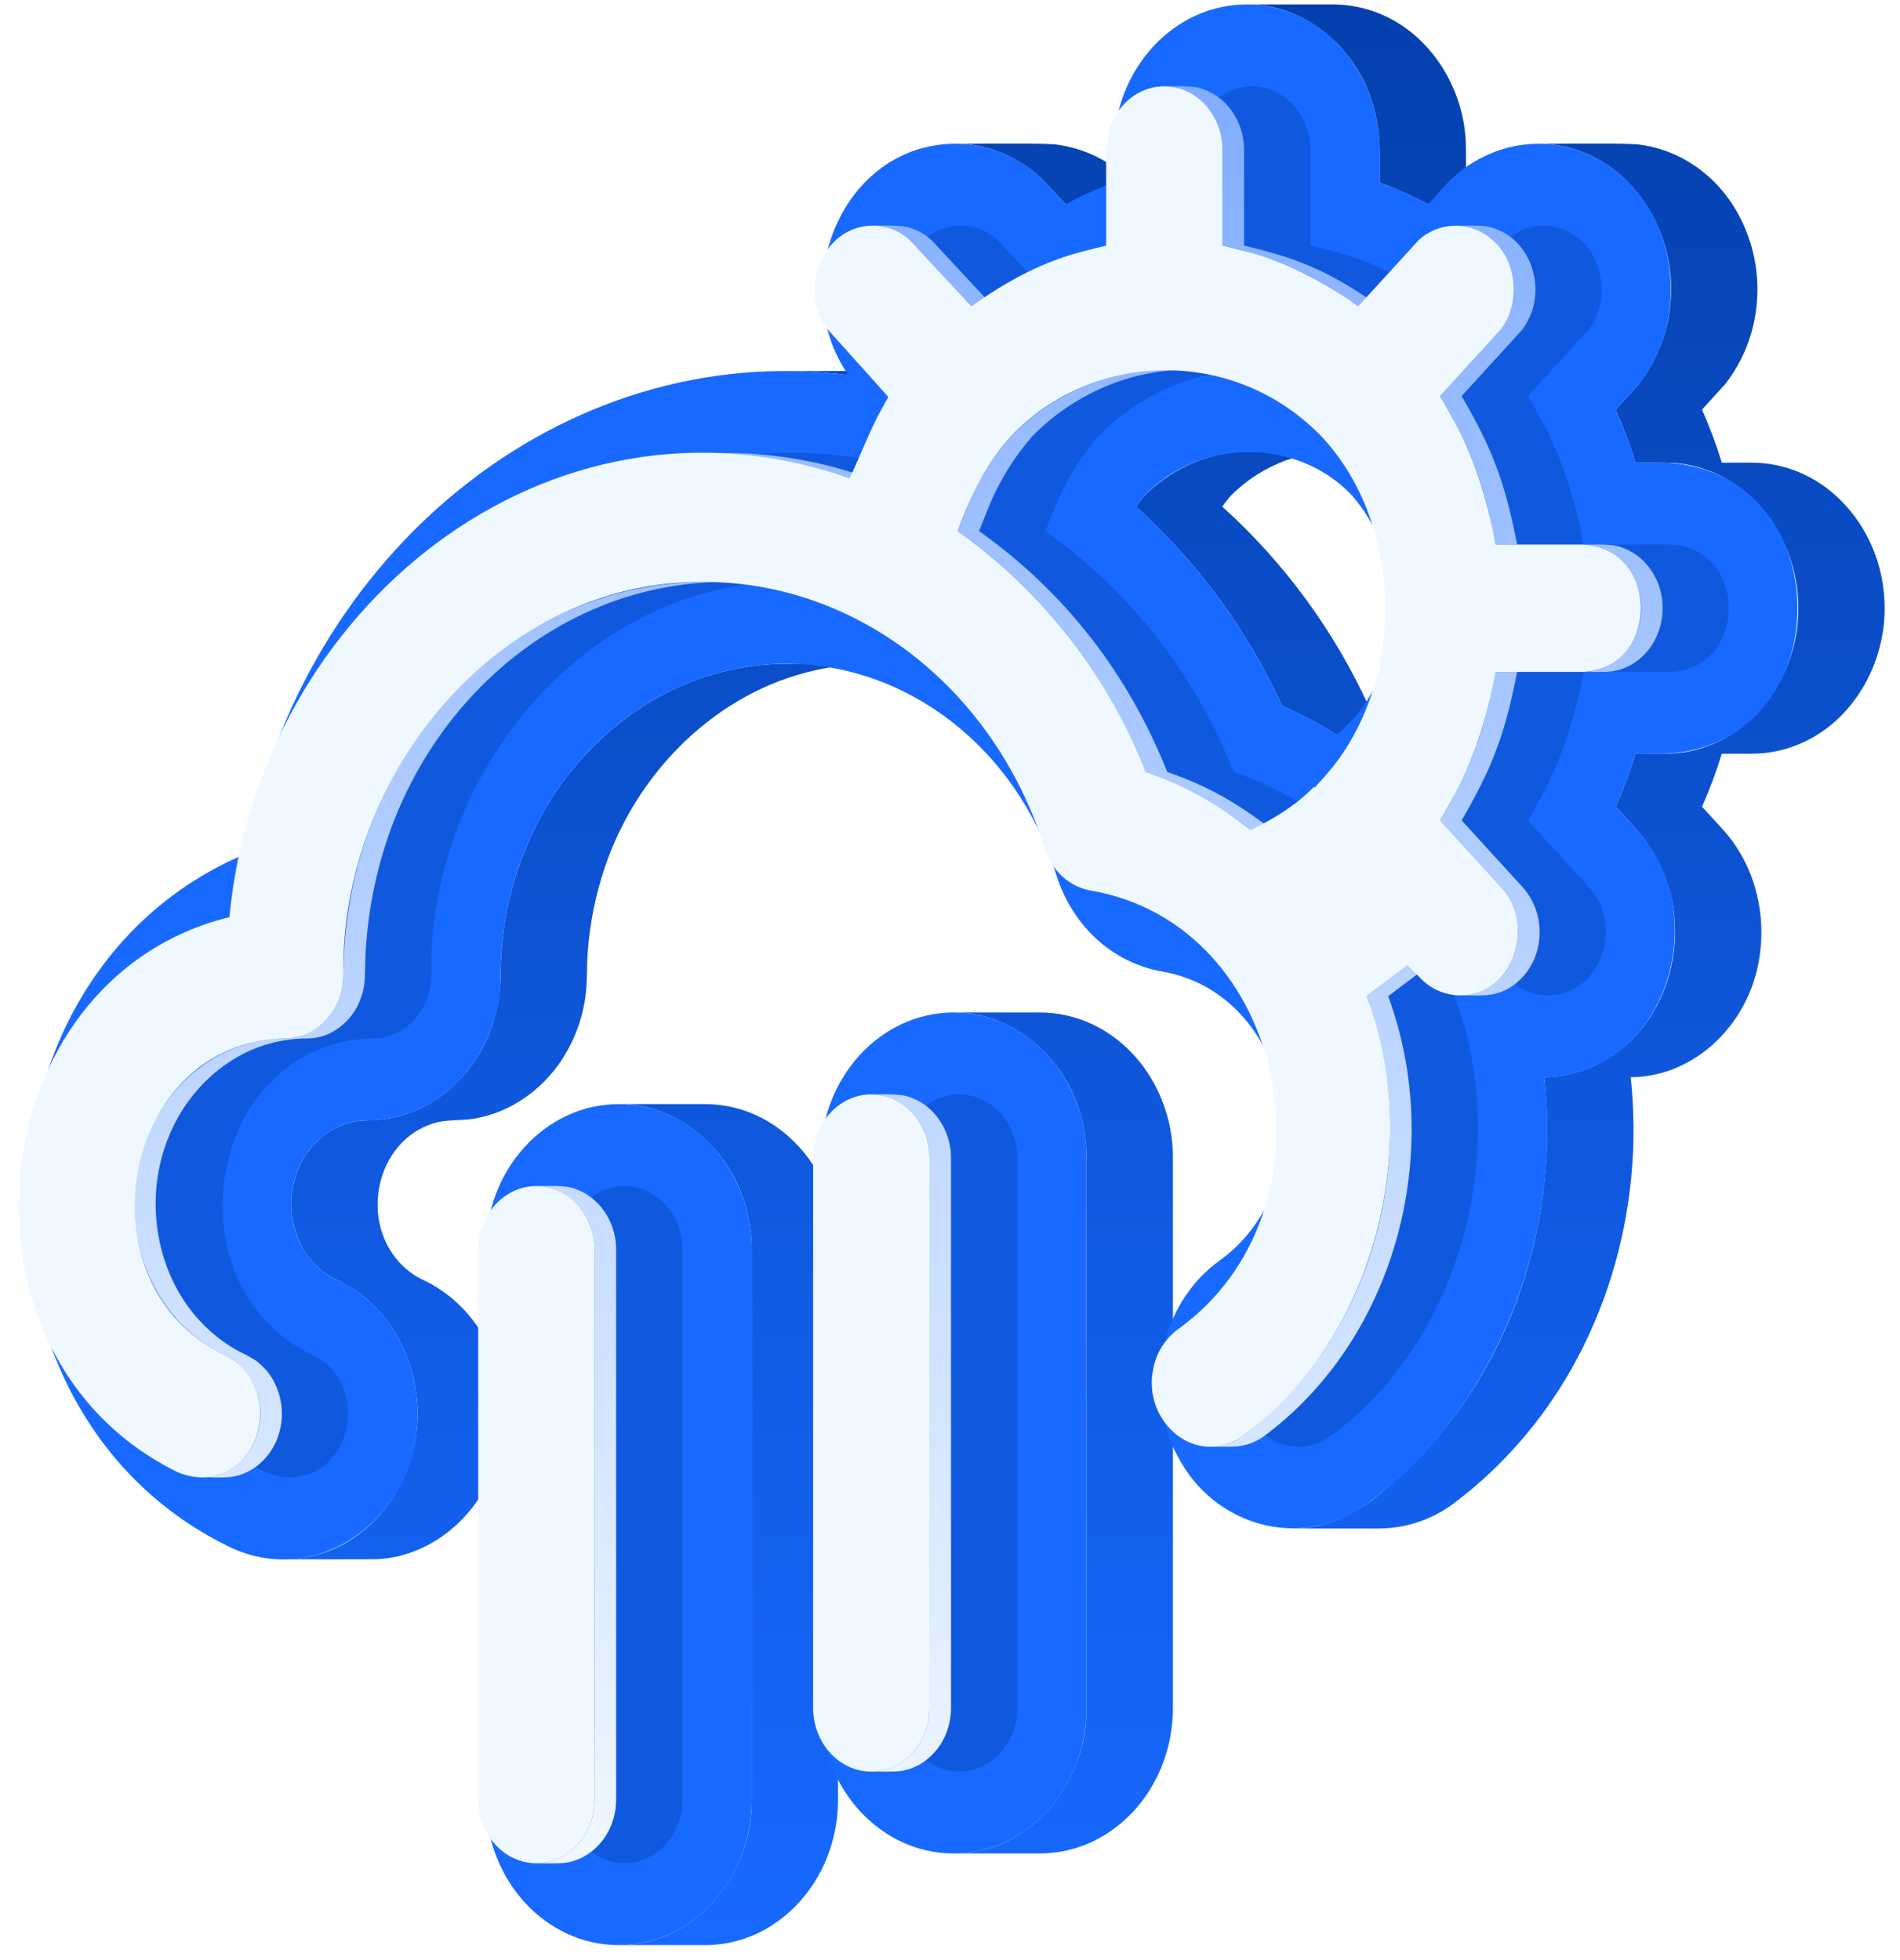 <svg width="95" height="98" viewBox="0 0 95 98" fill="none" xmlns="http://www.w3.org/2000/svg">
<path d="M18.866 77.958C21 77.859 22.951 76.554 24.051 74.753C25.88 71.844 25.481 67.714 23.011 65.294L23.01 65.294C22.583 64.872 22.102 64.51 21.579 64.215C21.299 64.055 20.995 63.938 20.725 63.759C20.303 63.487 19.938 63.136 19.651 62.724C18.094 60.534 18.973 57.052 21.61 56.189C22.37 55.924 23.193 56.08 23.968 55.881C25.63 55.535 27.092 54.468 28.037 53.071C28.733 52.038 29.166 50.851 29.298 49.613C29.37 48.932 29.331 48.243 29.39 47.562C29.494 46.146 29.777 44.749 30.231 43.404C31.819 38.626 35.82 34.589 40.805 33.505C41.752 33.296 42.719 33.19 43.689 33.189C42.85 33.194 39.071 33.157 38.326 33.23C37.438 33.3 36.559 33.459 35.704 33.706C31.764 34.825 28.499 37.801 26.72 41.456C25.688 43.567 25.115 45.873 25.039 48.222C25.068 49.846 24.765 51.417 23.891 52.808V52.808L23.89 52.809C22.951 54.333 21.417 55.514 19.651 55.881C19.113 56.01 18.559 56.002 18.01 56.036C17.234 56.123 16.507 56.457 15.934 56.988C15.658 57.244 15.416 57.536 15.217 57.857L15.216 57.858C14.796 58.553 14.57 59.348 14.562 60.16C14.554 60.972 14.765 61.771 15.171 62.474L15.172 62.476C15.505 63.038 15.975 63.508 16.538 63.84C17.236 64.188 17.923 64.566 18.494 65.105C19.862 66.349 20.683 68.135 20.843 69.968C21.245 73.916 18.377 77.953 14.228 77.966C14.332 77.963 18.938 77.976 18.866 77.958Z" fill="url(#paint0_linear_101_674)"/>
<path d="M37.577 90.329C37.462 93.919 34.664 97.264 30.937 97.258H35.254C35.896 97.257 36.535 97.156 37.146 96.957C39.112 96.325 40.667 94.696 41.39 92.781C41.73 91.887 41.903 90.937 41.902 89.98V62.486C41.903 62.305 41.896 62.126 41.882 61.946C41.833 61.176 41.668 60.418 41.394 59.697C40.651 57.712 39.011 56.034 36.951 55.448C36.4 55.289 35.828 55.207 35.254 55.207H30.937C33.793 55.181 36.292 57.287 37.165 59.941C37.406 60.65 37.545 61.391 37.577 62.14C37.582 62.255 37.585 62.37 37.585 62.486V89.98C37.585 90.097 37.582 90.213 37.577 90.329Z" fill="url(#paint1_linear_101_674)"/>
<path d="M39.89 18.559C40.733 18.58 41.575 18.644 42.411 18.751H46.728C45.695 18.619 44.654 18.552 43.612 18.551H39.295C39.493 18.551 39.692 18.554 39.89 18.559Z" fill="url(#paint2_linear_101_674)"/>
<path d="M56.133 8.693C55.991 8.572 55.841 8.459 55.69 8.35C54.885 7.778 53.957 7.402 52.981 7.252C52.406 7.123 48.43 7.207 47.767 7.184C49.364 7.18 50.928 7.842 52.088 8.933L53.283 10.214H57.6L56.405 8.933C56.316 8.85 56.225 8.771 56.133 8.693Z" fill="url(#paint3_linear_101_674)"/>
<path d="M54.321 85.746C54.206 89.335 51.41 92.681 47.682 92.675H51.999C52.47 92.674 52.939 92.62 53.397 92.512C55.11 92.117 56.59 90.957 57.505 89.471C58.066 88.559 58.429 87.541 58.572 86.48C58.621 86.121 58.645 85.76 58.646 85.397V57.903C58.652 56.377 58.206 54.884 57.364 53.612C56.434 52.208 54.98 51.135 53.326 50.772C52.891 50.675 52.446 50.626 51.999 50.626H47.682C50.538 50.599 53.036 52.705 53.909 55.358C54.15 56.067 54.289 56.808 54.321 57.557C54.326 57.672 54.329 57.787 54.329 57.903V85.397C54.329 85.514 54.326 85.63 54.321 85.746Z" fill="url(#paint4_linear_101_674)"/>
<path d="M61.946 22.603C60.151 22.713 58.435 23.549 57.181 24.829C57.047 24.989 56.917 25.159 56.796 25.332C59.891 28.123 62.383 31.518 64.116 35.308C65.056 35.714 65.962 36.194 66.827 36.742H71.144C70.279 36.193 69.373 35.714 68.433 35.308C66.7 31.518 64.208 28.123 61.113 25.332C61.235 25.159 61.364 24.989 61.498 24.829C62.861 23.433 64.774 22.578 66.733 22.586C66.566 22.591 61.908 22.571 61.946 22.603Z" fill="url(#paint5_linear_101_674)"/>
<path d="M73.291 7.179C73.206 4.318 71.396 1.486 68.633 0.553L68.628 0.551C67.991 0.333 67.322 0.222 66.649 0.221H62.332C65.187 0.194 67.687 2.3 68.56 4.953C68.782 5.6 68.916 6.274 68.96 6.957C68.999 7.355 68.974 8.711 68.98 9.126C69.809 9.436 70.616 9.799 71.397 10.214H75.715C74.933 9.799 74.126 9.436 73.298 9.126C73.295 8.889 73.303 7.382 73.291 7.179Z" fill="url(#paint6_linear_101_674)"/>
<path d="M94.196 29.691C93.975 26.972 92.192 24.354 89.564 23.465L89.558 23.463C89.036 23.284 88.492 23.177 87.941 23.145C87.694 23.125 86.363 23.137 86.091 23.134C85.815 22.23 85.484 21.345 85.098 20.483L86.267 19.199C87.133 18.082 87.672 16.746 87.822 15.341V15.337C88.125 12.696 87.023 9.888 84.821 8.346C84.017 7.776 83.09 7.4 82.115 7.251C81.541 7.124 77.564 7.206 76.902 7.184C81.144 7.213 83.981 11.312 83.505 15.337C83.356 16.744 82.817 18.081 81.95 19.199L80.781 20.483C81.167 21.345 81.499 22.23 81.774 23.134C82.066 23.126 83.364 23.132 83.624 23.145C84.175 23.178 84.719 23.285 85.242 23.463C88.114 24.43 89.944 27.438 89.912 30.409C89.945 33.372 88.125 36.375 85.264 37.35C84.756 37.526 84.227 37.634 83.691 37.671C83.37 37.709 82.111 37.678 81.774 37.688C81.497 38.59 81.166 39.474 80.783 40.336C81.112 40.708 81.979 41.608 82.255 41.998C82.751 42.666 83.133 43.413 83.385 44.207C84.799 48.572 82.066 53.74 77.217 53.863C77.896 60.142 76.123 66.712 72.086 71.607C71.243 72.638 70.305 73.587 69.285 74.444C67.944 75.63 66.451 76.439 64.638 76.427H68.955C70.281 76.42 71.571 75.993 72.639 75.207C73.735 74.389 74.75 73.468 75.67 72.455C80.212 67.493 82.257 60.512 81.534 53.863C84.819 53.833 87.436 51.143 87.951 47.993C88.337 45.812 87.787 43.461 86.372 41.742C86.228 41.556 85.275 40.532 85.1 40.336C85.483 39.474 85.814 38.59 86.091 37.688C86.434 37.685 87.694 37.701 88.008 37.671C88.621 37.629 89.224 37.494 89.797 37.27C92.784 36.127 94.513 32.807 94.196 29.691Z" fill="url(#paint7_linear_101_674)"/>
<path d="M30.936 55.207C34.603 55.207 37.585 58.472 37.585 62.486V89.98C37.585 93.995 34.603 97.258 30.936 97.258C27.27 97.258 24.289 93.995 24.289 89.98V62.486C24.289 58.472 27.271 55.207 30.936 55.207Z" fill="#1869FF"/>
<path d="M47.682 50.626C51.347 50.626 54.329 53.889 54.329 57.903V85.397C54.329 89.412 51.347 92.675 47.682 92.675C44.015 92.675 41.033 89.412 41.033 85.397V57.903C41.033 53.889 44.015 50.626 47.682 50.626Z" fill="#1869FF"/>
<path d="M83.262 37.688H81.774C81.498 38.59 81.167 39.474 80.783 40.336L81.822 41.472C85.783 45.708 83.313 53.741 77.217 53.863C78.142 62.066 74.696 70.535 68.322 75.207C65.271 77.474 60.973 76.441 59.059 73.128C57.046 69.762 57.912 65.231 60.983 63.028C66.441 59.081 64.629 49.657 58.037 48.564C55.561 48.101 53.571 46.234 52.795 43.678C50.825 37.447 45.427 33.221 39.372 33.189C31.468 33.189 25.061 40.169 25.028 48.754C25.028 52.752 22.046 56.016 18.379 56.016C16.275 56.016 14.563 57.89 14.563 60.195C14.553 61.863 15.445 63.347 16.83 63.994C19.31 65.147 20.899 67.798 20.875 70.749C20.884 75.784 16.031 79.421 11.612 77.411C-2.408 70.776 -2.064 48.731 12.275 42.697C15.061 27.721 28.132 16.93 42.411 18.751C39.307 14.218 42.103 7.225 47.767 7.184C49.377 7.197 50.922 7.822 52.088 8.933L53.283 10.215C54.057 9.795 54.86 9.432 55.686 9.127V7.498C55.686 3.486 58.667 0.222 62.332 0.222C65.999 0.222 68.981 3.486 68.981 7.498V9.127C69.81 9.434 70.618 9.798 71.398 10.215L72.439 9.074C74.983 6.594 78.716 6.575 81.226 8.935C84.009 11.436 84.319 16.304 81.95 19.199L80.781 20.482C81.167 21.345 81.499 22.23 81.774 23.133H83.263C92.085 23.529 92.077 37.296 83.262 37.688ZM67.94 35.626C70.373 32.433 70.246 27.762 67.555 24.726C64.803 21.87 59.952 21.887 57.181 24.829C57.053 24.981 56.924 25.15 56.796 25.332C59.893 28.121 62.385 31.517 64.116 35.308C65.056 35.713 65.963 36.193 66.827 36.742C67.211 36.441 67.608 35.996 67.94 35.626Z" fill="#1869FF"/>
<g style="mix-blend-mode:multiply" opacity="0.4" filter="url(#filter0_f_101_674)">
<path d="M31.214 59.302C32.819 59.302 34.124 60.731 34.124 62.487V89.98C34.124 91.736 32.819 93.165 31.214 93.165C29.61 93.165 28.305 91.736 28.305 89.98V62.487C28.305 60.731 29.61 59.302 31.214 59.302Z" fill="#0440AD"/>
<path d="M47.959 54.72C49.563 54.72 50.868 56.149 50.868 57.905V85.399C50.868 87.155 49.563 88.583 47.959 88.583C46.354 88.583 45.05 87.155 45.05 85.399V57.905C45.05 56.149 46.355 54.72 47.959 54.72Z" fill="#0440AD"/>
<path d="M83.541 27.227C87.4 27.401 87.398 33.424 83.541 33.596H79.175C78.758 35.859 78.06 38.107 76.927 40.081L76.4 41.021L79.456 44.368C81.186 46.22 80.101 49.756 77.411 49.771C77.023 49.769 76.64 49.686 76.287 49.527C75.933 49.368 75.616 49.137 75.357 48.848L74.779 48.263L72.727 49.809C75.631 57.477 72.983 67.145 66.507 71.817C64.169 73.417 61.522 71.077 62.048 68.477C62.192 67.665 62.644 66.939 63.31 66.451C71.603 60.474 68.865 46.192 58.878 44.519C57.824 44.317 56.96 43.501 56.622 42.388C54.118 34.47 47.307 29.134 39.668 29.097C29.416 28.943 21.394 38.636 21.566 48.734C21.566 50.496 20.26 51.925 18.656 51.925C10.408 52.058 8.253 64.247 15.644 67.76C18.5 69.118 17.704 73.804 14.505 73.874C14.085 73.867 13.671 73.779 13.285 73.614C1.413 67.815 3.259 48.965 15.864 45.857C17.308 30.476 31.796 18.622 46.871 23.915C47.345 22.934 47.814 21.707 48.3 20.775L48.809 19.847L45.805 16.501C44.28 14.582 45.474 11.292 48.042 11.279C48.733 11.283 49.397 11.546 49.902 12.017L52.973 15.318C54.708 14.056 56.646 13.019 58.708 12.529L59.701 12.28V7.5C59.701 5.744 61.006 4.315 62.61 4.315C64.214 4.315 65.519 5.744 65.519 7.5V12.278L66.509 12.527C68.587 13.028 70.544 14.061 72.302 15.317L75.322 12.012C75.833 11.539 76.506 11.278 77.203 11.284C77.9 11.29 78.569 11.562 79.072 12.044C80.275 13.128 80.424 15.23 79.418 16.497L76.4 19.801L76.927 20.741C78.059 22.715 78.758 24.965 79.175 27.227H83.541ZM70.518 38.945C74.702 34.408 74.701 26.415 70.518 21.877C66.26 17.403 59.168 17.395 54.92 21.825C53.676 23.224 52.897 24.846 52.274 26.557C56.519 29.567 59.789 33.754 61.68 38.602C63.35 39.158 64.917 39.983 66.32 41.045L66.922 41.502C68.067 40.955 69.159 40.288 70.068 39.369H70.141L70.518 38.945Z" fill="#0440AD"/>
</g>
<path d="M6.713 60.58C6.789 62.702 7.645 64.803 9.163 66.301L9.164 66.302C9.643 66.775 10.182 67.181 10.768 67.512C11.033 67.667 11.323 67.777 11.582 67.944C11.893 68.143 12.164 68.399 12.381 68.698C13.559 70.263 13.054 72.791 11.235 73.626C10.882 73.788 10.499 73.873 10.111 73.874C10.459 73.863 11.331 73.905 11.66 73.831C12.615 73.664 13.415 72.956 13.802 72.082C14.022 71.582 14.12 71.038 14.089 70.493C14.059 69.948 13.899 69.418 13.624 68.947L13.623 68.945C13.405 68.58 13.114 68.264 12.769 68.017C12.521 67.859 12.263 67.718 11.996 67.594C11.442 67.3 10.927 66.937 10.464 66.514C7.882 64.18 7.125 60.221 8.366 57.014C9.212 54.767 11.072 52.869 13.404 52.201C13.876 52.065 14.362 51.978 14.852 51.944C15.153 51.914 15.459 51.943 15.759 51.892C16.586 51.765 17.314 51.229 17.748 50.523C18.005 50.104 18.167 49.635 18.223 49.148C18.274 48.512 18.247 47.871 18.306 47.235C18.437 45.398 18.806 43.585 19.405 41.843C21.89 34.56 28.49 29.056 36.351 29.097C35.539 29.092 34.6 29.088 33.804 29.161C32.246 29.292 30.714 29.641 29.253 30.196C22.81 32.622 18.33 38.944 17.401 45.671C17.281 46.491 17.208 47.317 17.184 48.145C17.166 48.532 17.193 48.923 17.125 49.306C17.055 49.736 16.901 50.149 16.673 50.521C16.471 50.859 16.202 51.152 15.883 51.383C15.565 51.614 15.203 51.778 14.819 51.866C14.397 51.958 13.959 51.908 13.533 51.965C12.246 52.106 11.023 52.594 9.993 53.378C7.778 55.033 6.588 57.841 6.713 60.58Z" fill="url(#paint8_linear_101_674)"/>
<path d="M29.727 90.127C29.704 90.705 29.533 91.268 29.232 91.761C28.727 92.592 27.805 93.174 26.821 93.165C27.08 93.159 27.992 93.183 28.232 93.144C29.093 93.041 29.859 92.493 30.308 91.761C30.527 91.404 30.677 91.01 30.751 90.597C30.787 90.394 30.806 90.188 30.806 89.981V62.487C30.812 61.603 30.466 60.753 29.846 60.124C29.783 60.063 29.718 60.006 29.653 59.949C29.539 59.856 29.419 59.771 29.294 59.694C29.293 59.693 29.291 59.693 29.29 59.692C29.123 59.593 28.948 59.511 28.765 59.447L28.763 59.446C28.251 59.241 27.366 59.314 26.821 59.302C28.123 59.288 29.257 60.298 29.594 61.524C29.684 61.837 29.73 62.161 29.73 62.487C29.724 62.618 29.738 90.013 29.727 90.127Z" fill="url(#paint9_linear_101_674)"/>
<path d="M35.677 22.652C37.99 22.692 40.288 23.182 42.478 23.915H43.554C42.806 23.683 41.903 23.393 41.149 23.222C39.682 22.874 38.182 22.682 36.675 22.65C36.385 22.642 35.483 22.646 35.179 22.645C35.345 22.645 35.511 22.647 35.677 22.652Z" fill="url(#paint10_linear_101_674)"/>
<path d="M43.95 11.296C44.143 11.319 44.334 11.361 44.517 11.424C44.639 11.466 44.757 11.517 44.871 11.574L44.875 11.576C45.105 11.694 45.318 11.842 45.509 12.016L48.58 15.318H49.656L46.585 12.016C46.551 11.985 46.515 11.954 46.48 11.925C46.317 11.79 46.139 11.673 45.951 11.576L45.948 11.574H45.947C45.833 11.517 45.715 11.467 45.593 11.425H45.592C45.08 11.218 44.194 11.291 43.649 11.279C43.75 11.28 43.85 11.285 43.95 11.296Z" fill="url(#paint11_linear_101_674)"/>
<path d="M46.471 85.545C46.448 86.123 46.278 86.685 45.976 87.179C45.975 87.18 45.974 87.181 45.974 87.183C45.468 88.011 44.547 88.59 43.565 88.582C43.88 88.575 44.765 88.607 45.061 88.549C45.889 88.422 46.617 87.886 47.052 87.18V87.179C47.271 86.822 47.421 86.427 47.495 86.015C47.531 85.812 47.55 85.606 47.55 85.399V57.905C47.556 57.021 47.21 56.171 46.59 55.542C46.287 55.241 45.921 55.011 45.518 54.869C45.515 54.867 45.512 54.866 45.509 54.865L45.507 54.864C44.995 54.659 44.109 54.732 43.565 54.72C43.863 54.721 44.16 54.771 44.442 54.869C45.445 55.214 46.179 56.142 46.394 57.168C46.447 57.41 46.474 57.657 46.474 57.905C46.469 58.037 46.482 85.431 46.471 85.545Z" fill="url(#paint12_linear_101_674)"/>
<path d="M57.952 18.499C55.162 18.576 52.469 19.838 50.526 21.825C49.803 22.658 49.191 23.582 48.706 24.573C48.431 25.117 48.109 25.983 47.88 26.557C52.183 29.614 55.339 33.701 57.287 38.602C58.33 38.954 59.336 39.408 60.29 39.957C61.071 40.42 61.819 40.936 62.528 41.502H63.604C62.895 40.936 62.147 40.419 61.366 39.957C60.412 39.407 59.406 38.954 58.363 38.602C56.415 33.7 53.26 29.614 48.956 26.557C49.175 26.011 49.49 25.162 49.747 24.645C50.238 23.626 50.862 22.678 51.603 21.825C53.626 19.752 56.468 18.477 59.377 18.492C59.114 18.494 58.198 18.487 57.952 18.499Z" fill="url(#paint13_linear_101_674)"/>
<path d="M62.2 7.36C62.171 6.527 61.83 5.734 61.245 5.14C61.077 4.975 60.891 4.83 60.69 4.707L60.685 4.704C60.519 4.605 60.343 4.524 60.161 4.46L60.159 4.459C59.647 4.254 58.761 4.327 58.217 4.315C59.525 4.301 60.66 5.319 60.994 6.551C61.081 6.86 61.126 7.179 61.126 7.5V12.278C62.37 12.574 63.66 12.932 64.814 13.482C65.889 13.961 66.938 14.651 67.909 15.317H68.985C67.877 14.549 66.689 13.796 65.441 13.283C65.44 13.283 65.439 13.282 65.438 13.282C64.426 12.841 63.276 12.537 62.202 12.278V7.5C62.202 7.453 62.201 7.407 62.2 7.36Z" fill="url(#paint14_linear_101_674)"/>
<path d="M69.708 50.693C69.616 50.396 69.516 50.102 69.41 49.809L71.461 48.263H70.385L68.334 49.809C71.165 57.482 68.766 66.895 62.114 71.817C61.65 72.152 61.094 72.333 60.523 72.335H61.599C62.17 72.333 62.727 72.152 63.19 71.817C69.584 67.086 72.06 58.191 69.708 50.693Z" fill="url(#paint15_linear_101_674)"/>
<path d="M72.769 21.175C73.393 22.361 73.889 23.611 74.249 24.902C74.449 25.589 74.632 26.52 74.782 27.227H75.858C75.596 25.912 75.284 24.539 74.798 23.291C74.36 22.094 73.719 20.907 73.083 19.801L76.101 16.497C76.162 16.415 76.221 16.33 76.275 16.244C76.275 16.243 76.276 16.242 76.277 16.241C76.352 16.117 76.42 15.989 76.48 15.857C77.172 14.351 76.605 12.334 75.088 11.575C74.859 11.459 74.614 11.375 74.361 11.326L74.351 11.323C74.021 11.249 73.133 11.287 72.786 11.278C75.382 11.322 76.525 14.559 75.025 16.496L72.007 19.8C72.178 20.11 72.613 20.872 72.769 21.175Z" fill="url(#paint16_linear_101_674)"/>
<path d="M75.163 44.484C76.748 46.392 75.662 49.735 73.018 49.771C73.476 49.757 74.334 49.82 74.769 49.685C75.91 49.401 76.74 48.353 76.927 47.215V47.214C77.013 46.736 76.996 46.246 76.878 45.775C76.759 45.304 76.542 44.864 76.239 44.484L76.239 44.483C76.207 44.444 76.173 44.406 76.139 44.367L73.083 41.021C73.732 39.893 74.379 38.689 74.822 37.467C75.294 36.241 75.601 34.886 75.858 33.596H74.782C74.524 34.888 74.218 36.241 73.746 37.468C73.303 38.689 72.655 39.895 72.007 41.022L75.063 44.368C75.097 44.406 75.131 44.445 75.163 44.484Z" fill="url(#paint17_linear_101_674)"/>
<path d="M79.436 27.243C81.735 27.514 82.738 30.339 81.555 32.197C81.05 33.025 80.129 33.604 79.147 33.596C79.462 33.589 80.347 33.621 80.643 33.563C81.471 33.436 82.199 32.9 82.633 32.194L82.634 32.192C82.88 31.787 83.039 31.334 83.102 30.864C83.165 30.394 83.13 29.916 83 29.46C82.848 28.927 82.563 28.441 82.172 28.049C82.108 27.986 82.041 27.926 81.973 27.869C81.711 27.652 81.412 27.483 81.091 27.372L81.09 27.371C80.578 27.166 79.692 27.238 79.147 27.227C79.244 27.228 79.341 27.233 79.436 27.243Z" fill="url(#paint18_linear_101_674)"/>
<path d="M26.821 59.302C28.425 59.302 29.73 60.731 29.73 62.487V89.98C29.73 91.736 28.425 93.165 26.821 93.165C25.216 93.165 23.911 91.736 23.911 89.98V62.487C23.912 60.731 25.217 59.302 26.821 59.302Z" fill="#F0F8FF"/>
<path d="M43.565 54.72C45.169 54.72 46.474 56.149 46.474 57.905V85.399C46.474 87.155 45.169 88.583 43.565 88.583C41.961 88.583 40.657 87.155 40.657 85.399V57.905C40.657 56.149 41.961 54.72 43.565 54.72Z" fill="#F0F8FF"/>
<path d="M79.147 27.227C83.006 27.401 83.004 33.424 79.147 33.596H74.782C74.365 35.859 73.666 38.107 72.534 40.081L72.007 41.021L75.063 44.368C76.792 46.22 75.708 49.756 73.018 49.771C72.63 49.769 72.247 49.686 71.893 49.527C71.539 49.368 71.222 49.137 70.963 48.848L70.385 48.263L68.334 49.809C71.237 57.477 68.589 67.145 62.114 71.817C59.775 73.417 57.128 71.077 57.654 68.477C57.799 67.665 58.251 66.939 58.916 66.451C67.21 60.474 64.472 46.192 54.485 44.519C53.431 44.317 52.566 43.501 52.228 42.388C49.725 34.47 42.914 29.134 35.275 29.097C25.022 28.943 17.001 38.636 17.172 48.734C17.172 50.496 15.867 51.925 14.263 51.925C6.015 52.058 3.86 64.247 11.251 67.76C14.106 69.118 13.31 73.804 10.111 73.874C9.691 73.867 9.277 73.779 8.891 73.614C-2.98 67.815 -1.135 48.965 11.471 45.857C12.915 30.476 27.403 18.622 42.477 23.915C42.952 22.934 43.42 21.707 43.906 20.775L44.416 19.847L41.412 16.501C39.887 14.582 41.081 11.292 43.648 11.279C44.339 11.283 45.003 11.546 45.508 12.017L48.579 15.318C50.314 14.056 52.252 13.019 54.314 12.529L55.307 12.28V7.5C55.307 5.744 56.612 4.315 58.216 4.315C59.821 4.315 61.126 5.744 61.126 7.5V12.278L62.115 12.527C64.193 13.028 66.15 14.061 67.909 15.317L70.928 12.012C71.439 11.539 72.112 11.278 72.809 11.284C73.506 11.29 74.175 11.562 74.678 12.044C75.881 13.128 76.03 15.23 75.024 16.497L72.006 19.801L72.533 20.741C73.666 22.715 74.365 24.965 74.781 27.227H79.147ZM66.125 38.945C70.308 34.408 70.308 26.415 66.125 21.877C61.866 17.403 54.774 17.395 50.526 21.825C49.282 23.224 48.503 24.846 47.88 26.557C52.125 29.567 55.396 33.754 57.287 38.602C58.956 39.158 60.523 39.983 61.926 41.045L62.528 41.502C63.674 40.955 64.766 40.288 65.675 39.369H65.748L66.125 38.945Z" fill="#F0F8FF"/>
<defs>
<filter id="filter0_f_101_674" x="2.321" y="1.315" width="87.114" height="94.851" filterUnits="userSpaceOnUse" color-interpolation-filters="sRGB">
<feFlood flood-opacity="0" result="BackgroundImageFix"/>
<feBlend mode="normal" in="SourceGraphic" in2="BackgroundImageFix" result="shape"/>
<feGaussianBlur stdDeviation="1.5" result="effect1_foregroundBlur_101_674"/>
</filter>
<linearGradient id="paint0_linear_101_674" x1="54.231" y1="0.221" x2="54.231" y2="97.258" gradientUnits="userSpaceOnUse">
<stop stop-color="#0440AD"/>
<stop offset="1" stop-color="#1869FF"/>
</linearGradient>
<linearGradient id="paint1_linear_101_674" x1="54.231" y1="0.221" x2="54.231" y2="97.258" gradientUnits="userSpaceOnUse">
<stop stop-color="#0440AD"/>
<stop offset="1" stop-color="#1869FF"/>
</linearGradient>
<linearGradient id="paint2_linear_101_674" x1="54.231" y1="0.221" x2="54.231" y2="97.258" gradientUnits="userSpaceOnUse">
<stop stop-color="#0440AD"/>
<stop offset="1" stop-color="#1869FF"/>
</linearGradient>
<linearGradient id="paint3_linear_101_674" x1="54.231" y1="0.221" x2="54.231" y2="97.258" gradientUnits="userSpaceOnUse">
<stop stop-color="#0440AD"/>
<stop offset="1" stop-color="#1869FF"/>
</linearGradient>
<linearGradient id="paint4_linear_101_674" x1="54.231" y1="0.221" x2="54.231" y2="97.258" gradientUnits="userSpaceOnUse">
<stop stop-color="#0440AD"/>
<stop offset="1" stop-color="#1869FF"/>
</linearGradient>
<linearGradient id="paint5_linear_101_674" x1="54.231" y1="0.221" x2="54.231" y2="97.258" gradientUnits="userSpaceOnUse">
<stop stop-color="#0440AD"/>
<stop offset="1" stop-color="#1869FF"/>
</linearGradient>
<linearGradient id="paint6_linear_101_674" x1="54.231" y1="0.221" x2="54.231" y2="97.258" gradientUnits="userSpaceOnUse">
<stop stop-color="#0440AD"/>
<stop offset="1" stop-color="#1869FF"/>
</linearGradient>
<linearGradient id="paint7_linear_101_674" x1="54.231" y1="0.221" x2="54.231" y2="97.258" gradientUnits="userSpaceOnUse">
<stop stop-color="#0440AD"/>
<stop offset="1" stop-color="#1869FF"/>
</linearGradient>
<linearGradient id="paint8_linear_101_674" x1="44.918" y1="4.312" x2="44.918" y2="93.167" gradientUnits="userSpaceOnUse">
<stop stop-color="#81ADFF"/>
<stop offset="1" stop-color="#F0F8FF"/>
</linearGradient>
<linearGradient id="paint9_linear_101_674" x1="44.918" y1="4.312" x2="44.918" y2="93.167" gradientUnits="userSpaceOnUse">
<stop stop-color="#81ADFF"/>
<stop offset="1" stop-color="#F0F8FF"/>
</linearGradient>
<linearGradient id="paint10_linear_101_674" x1="44.918" y1="4.312" x2="44.918" y2="93.167" gradientUnits="userSpaceOnUse">
<stop stop-color="#81ADFF"/>
<stop offset="1" stop-color="#F0F8FF"/>
</linearGradient>
<linearGradient id="paint11_linear_101_674" x1="44.918" y1="4.312" x2="44.918" y2="93.167" gradientUnits="userSpaceOnUse">
<stop stop-color="#81ADFF"/>
<stop offset="1" stop-color="#F0F8FF"/>
</linearGradient>
<linearGradient id="paint12_linear_101_674" x1="44.918" y1="4.312" x2="44.918" y2="93.167" gradientUnits="userSpaceOnUse">
<stop stop-color="#81ADFF"/>
<stop offset="1" stop-color="#F0F8FF"/>
</linearGradient>
<linearGradient id="paint13_linear_101_674" x1="44.918" y1="4.312" x2="44.918" y2="93.167" gradientUnits="userSpaceOnUse">
<stop stop-color="#81ADFF"/>
<stop offset="1" stop-color="#F0F8FF"/>
</linearGradient>
<linearGradient id="paint14_linear_101_674" x1="44.918" y1="4.312" x2="44.918" y2="93.167" gradientUnits="userSpaceOnUse">
<stop stop-color="#81ADFF"/>
<stop offset="1" stop-color="#F0F8FF"/>
</linearGradient>
<linearGradient id="paint15_linear_101_674" x1="44.918" y1="4.312" x2="44.918" y2="93.167" gradientUnits="userSpaceOnUse">
<stop stop-color="#81ADFF"/>
<stop offset="1" stop-color="#F0F8FF"/>
</linearGradient>
<linearGradient id="paint16_linear_101_674" x1="44.918" y1="4.312" x2="44.918" y2="93.167" gradientUnits="userSpaceOnUse">
<stop stop-color="#81ADFF"/>
<stop offset="1" stop-color="#F0F8FF"/>
</linearGradient>
<linearGradient id="paint17_linear_101_674" x1="44.918" y1="4.312" x2="44.918" y2="93.167" gradientUnits="userSpaceOnUse">
<stop stop-color="#81ADFF"/>
<stop offset="1" stop-color="#F0F8FF"/>
</linearGradient>
<linearGradient id="paint18_linear_101_674" x1="44.918" y1="4.312" x2="44.918" y2="93.167" gradientUnits="userSpaceOnUse">
<stop stop-color="#81ADFF"/>
<stop offset="1" stop-color="#F0F8FF"/>
</linearGradient>
</defs>
</svg>

